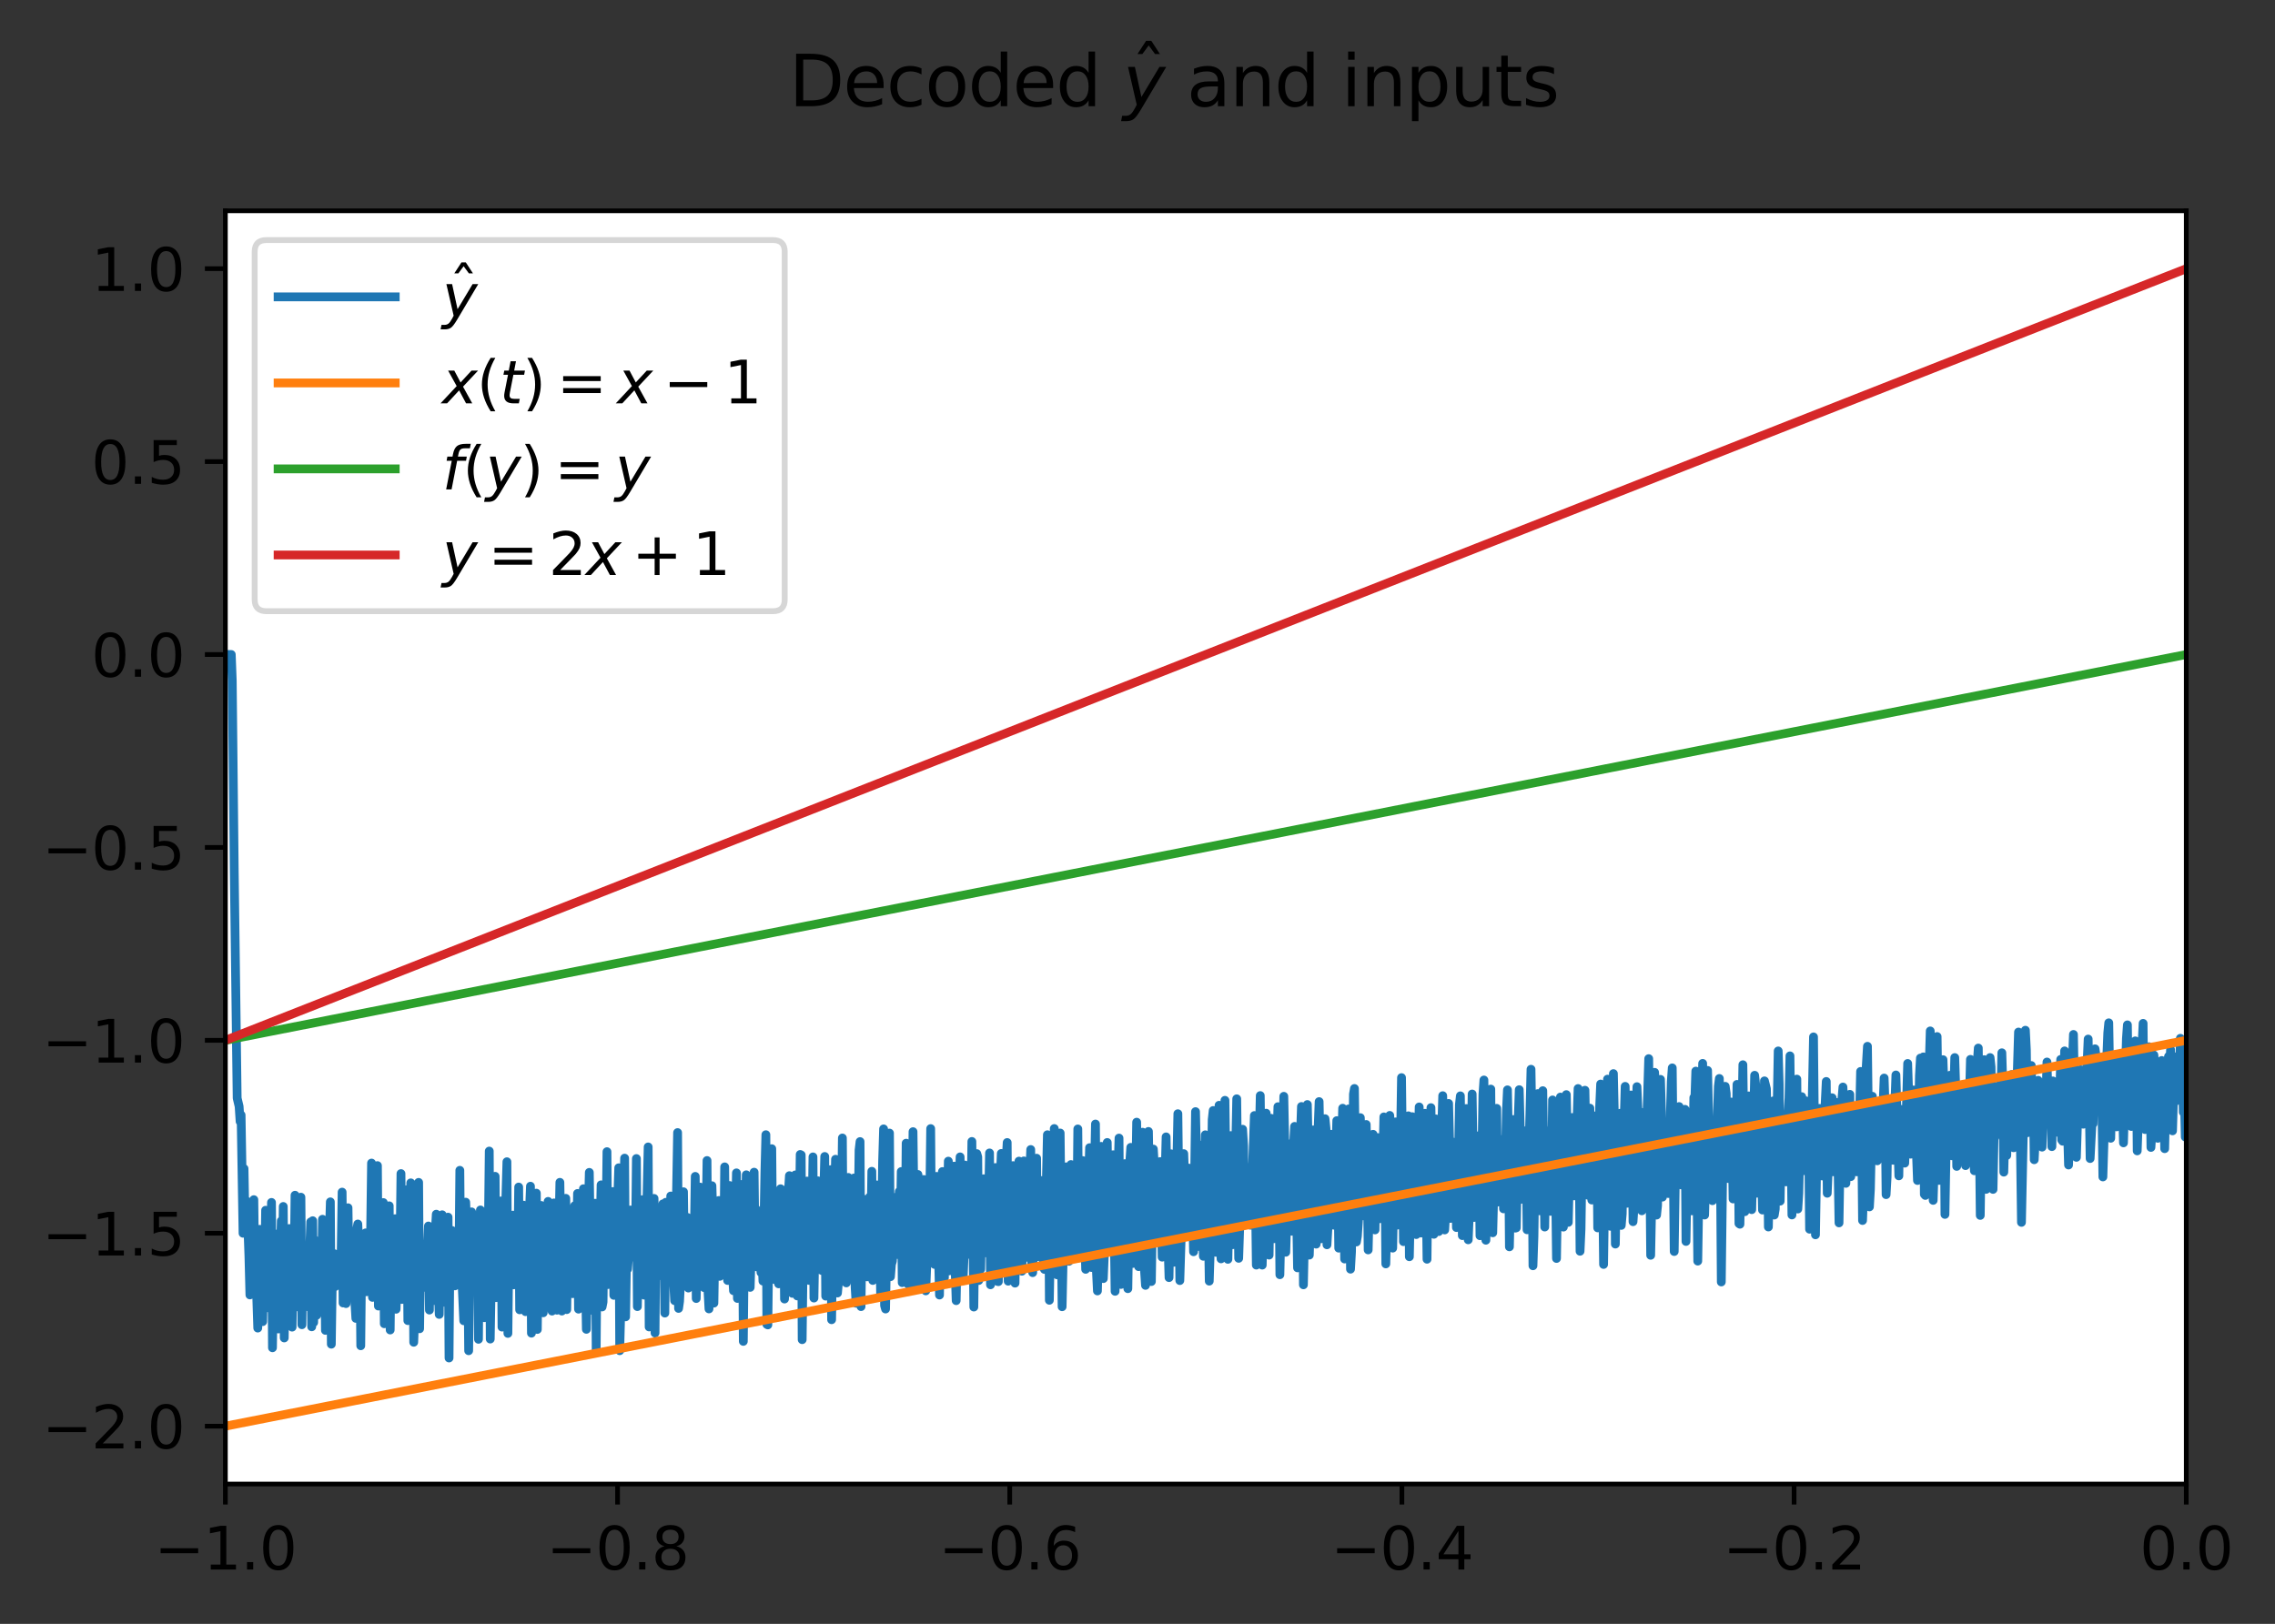 <?xml version="1.0" encoding="utf-8" standalone="no"?>
<!DOCTYPE svg PUBLIC "-//W3C//DTD SVG 1.1//EN"
  "http://www.w3.org/Graphics/SVG/1.1/DTD/svg11.dtd">
<svg xmlns:xlink="http://www.w3.org/1999/xlink" width="388.434pt" height="277.318pt" viewBox="0 0 388.434 277.318" xmlns="http://www.w3.org/2000/svg" version="1.1">
 <rect x="0" y="0" width="388.434" height="277.318" fill="#333333" stroke="none"/>
 <defs>
  <style type="text/css">*{stroke-linejoin: round; stroke-linecap: butt}</style>
 </defs>
 <g id="figure_1">
  <g id="patch_1">
   <path d="M -0 277.318 
L 388.434 277.318 
L 388.434 0 
L -0 0 
L -0 277.318 
z
" style="fill: none"/>
  </g>
  <g id="axes_1">
   <g id="patch_2">
    <path d="M 38.483 253.44 
L 373.283 253.44 
L 373.283 36 
L 38.483 36 
z
" style="fill: #ffffff"/>
   </g>
   <g id="matplotlib.axis_1">
    <g id="xtick_1">
     <g id="line2d_1">
      <defs>
       <path id="m1d5cf675b4" d="M 0 0 
L 0 3.5 
" style="stroke: #000000; stroke-width: 0.8"/>
      </defs>
      <g>
       <use xlink:href="#m1d5cf675b4" x="38.483" y="253.44" style="stroke: #000000; stroke-width: 0.8"/>
      </g>
     </g>
     <g id="text_1">
      <!-- −1.0 -->
      <g transform="translate(26.341 268.038) scale(0.1 -0.1)">
       <defs>
        <path id="DejaVuSans-2212" d="M 678 2272 
L 4684 2272 
L 4684 1741 
L 678 1741 
L 678 2272 
z
" transform="scale(0.016)"/>
        <path id="DejaVuSans-31" d="M 794 531 
L 1825 531 
L 1825 4091 
L 703 3866 
L 703 4441 
L 1819 4666 
L 2450 4666 
L 2450 531 
L 3481 531 
L 3481 0 
L 794 0 
L 794 531 
z
" transform="scale(0.016)"/>
        <path id="DejaVuSans-2e" d="M 684 794 
L 1344 794 
L 1344 0 
L 684 0 
L 684 794 
z
" transform="scale(0.016)"/>
        <path id="DejaVuSans-30" d="M 2034 4250 
Q 1547 4250 1301 3770 
Q 1056 3291 1056 2328 
Q 1056 1369 1301 889 
Q 1547 409 2034 409 
Q 2525 409 2770 889 
Q 3016 1369 3016 2328 
Q 3016 3291 2770 3770 
Q 2525 4250 2034 4250 
z
M 2034 4750 
Q 2819 4750 3233 4129 
Q 3647 3509 3647 2328 
Q 3647 1150 3233 529 
Q 2819 -91 2034 -91 
Q 1250 -91 836 529 
Q 422 1150 422 2328 
Q 422 3509 836 4129 
Q 1250 4750 2034 4750 
z
" transform="scale(0.016)"/>
       </defs>
       <use xlink:href="#DejaVuSans-2212"/>
       <use xlink:href="#DejaVuSans-31" x="83.789"/>
       <use xlink:href="#DejaVuSans-2e" x="147.412"/>
       <use xlink:href="#DejaVuSans-30" x="179.199"/>
      </g>
     </g>
    </g>
    <g id="xtick_2">
     <g id="line2d_2">
      <g>
       <use xlink:href="#m1d5cf675b4" x="105.443" y="253.44" style="stroke: #000000; stroke-width: 0.8"/>
      </g>
     </g>
     <g id="text_2">
      <!-- −0.8 -->
      <g transform="translate(93.301 268.038) scale(0.1 -0.1)">
       <defs>
        <path id="DejaVuSans-38" d="M 2034 2216 
Q 1584 2216 1326 1975 
Q 1069 1734 1069 1313 
Q 1069 891 1326 650 
Q 1584 409 2034 409 
Q 2484 409 2743 651 
Q 3003 894 3003 1313 
Q 3003 1734 2745 1975 
Q 2488 2216 2034 2216 
z
M 1403 2484 
Q 997 2584 770 2862 
Q 544 3141 544 3541 
Q 544 4100 942 4425 
Q 1341 4750 2034 4750 
Q 2731 4750 3128 4425 
Q 3525 4100 3525 3541 
Q 3525 3141 3298 2862 
Q 3072 2584 2669 2484 
Q 3125 2378 3379 2068 
Q 3634 1759 3634 1313 
Q 3634 634 3220 271 
Q 2806 -91 2034 -91 
Q 1263 -91 848 271 
Q 434 634 434 1313 
Q 434 1759 690 2068 
Q 947 2378 1403 2484 
z
M 1172 3481 
Q 1172 3119 1398 2916 
Q 1625 2713 2034 2713 
Q 2441 2713 2670 2916 
Q 2900 3119 2900 3481 
Q 2900 3844 2670 4047 
Q 2441 4250 2034 4250 
Q 1625 4250 1398 4047 
Q 1172 3844 1172 3481 
z
" transform="scale(0.016)"/>
       </defs>
       <use xlink:href="#DejaVuSans-2212"/>
       <use xlink:href="#DejaVuSans-30" x="83.789"/>
       <use xlink:href="#DejaVuSans-2e" x="147.412"/>
       <use xlink:href="#DejaVuSans-38" x="179.199"/>
      </g>
     </g>
    </g>
    <g id="xtick_3">
     <g id="line2d_3">
      <g>
       <use xlink:href="#m1d5cf675b4" x="172.403" y="253.44" style="stroke: #000000; stroke-width: 0.8"/>
      </g>
     </g>
     <g id="text_3">
      <!-- −0.6 -->
      <g transform="translate(160.261 268.038) scale(0.1 -0.1)">
       <defs>
        <path id="DejaVuSans-36" d="M 2113 2584 
Q 1688 2584 1439 2293 
Q 1191 2003 1191 1497 
Q 1191 994 1439 701 
Q 1688 409 2113 409 
Q 2538 409 2786 701 
Q 3034 994 3034 1497 
Q 3034 2003 2786 2293 
Q 2538 2584 2113 2584 
z
M 3366 4563 
L 3366 3988 
Q 3128 4100 2886 4159 
Q 2644 4219 2406 4219 
Q 1781 4219 1451 3797 
Q 1122 3375 1075 2522 
Q 1259 2794 1537 2939 
Q 1816 3084 2150 3084 
Q 2853 3084 3261 2657 
Q 3669 2231 3669 1497 
Q 3669 778 3244 343 
Q 2819 -91 2113 -91 
Q 1303 -91 875 529 
Q 447 1150 447 2328 
Q 447 3434 972 4092 
Q 1497 4750 2381 4750 
Q 2619 4750 2861 4703 
Q 3103 4656 3366 4563 
z
" transform="scale(0.016)"/>
       </defs>
       <use xlink:href="#DejaVuSans-2212"/>
       <use xlink:href="#DejaVuSans-30" x="83.789"/>
       <use xlink:href="#DejaVuSans-2e" x="147.412"/>
       <use xlink:href="#DejaVuSans-36" x="179.199"/>
      </g>
     </g>
    </g>
    <g id="xtick_4">
     <g id="line2d_4">
      <g>
       <use xlink:href="#m1d5cf675b4" x="239.363" y="253.44" style="stroke: #000000; stroke-width: 0.8"/>
      </g>
     </g>
     <g id="text_4">
      <!-- −0.4 -->
      <g transform="translate(227.221 268.038) scale(0.1 -0.1)">
       <defs>
        <path id="DejaVuSans-34" d="M 2419 4116 
L 825 1625 
L 2419 1625 
L 2419 4116 
z
M 2253 4666 
L 3047 4666 
L 3047 1625 
L 3713 1625 
L 3713 1100 
L 3047 1100 
L 3047 0 
L 2419 0 
L 2419 1100 
L 313 1100 
L 313 1709 
L 2253 4666 
z
" transform="scale(0.016)"/>
       </defs>
       <use xlink:href="#DejaVuSans-2212"/>
       <use xlink:href="#DejaVuSans-30" x="83.789"/>
       <use xlink:href="#DejaVuSans-2e" x="147.412"/>
       <use xlink:href="#DejaVuSans-34" x="179.199"/>
      </g>
     </g>
    </g>
    <g id="xtick_5">
     <g id="line2d_5">
      <g>
       <use xlink:href="#m1d5cf675b4" x="306.323" y="253.44" style="stroke: #000000; stroke-width: 0.8"/>
      </g>
     </g>
     <g id="text_5">
      <!-- −0.2 -->
      <g transform="translate(294.181 268.038) scale(0.1 -0.1)">
       <defs>
        <path id="DejaVuSans-32" d="M 1228 531 
L 3431 531 
L 3431 0 
L 469 0 
L 469 531 
Q 828 903 1448 1529 
Q 2069 2156 2228 2338 
Q 2531 2678 2651 2914 
Q 2772 3150 2772 3378 
Q 2772 3750 2511 3984 
Q 2250 4219 1831 4219 
Q 1534 4219 1204 4116 
Q 875 4013 500 3803 
L 500 4441 
Q 881 4594 1212 4672 
Q 1544 4750 1819 4750 
Q 2544 4750 2975 4387 
Q 3406 4025 3406 3419 
Q 3406 3131 3298 2873 
Q 3191 2616 2906 2266 
Q 2828 2175 2409 1742 
Q 1991 1309 1228 531 
z
" transform="scale(0.016)"/>
       </defs>
       <use xlink:href="#DejaVuSans-2212"/>
       <use xlink:href="#DejaVuSans-30" x="83.789"/>
       <use xlink:href="#DejaVuSans-2e" x="147.412"/>
       <use xlink:href="#DejaVuSans-32" x="179.199"/>
      </g>
     </g>
    </g>
    <g id="xtick_6">
     <g id="line2d_6">
      <g>
       <use xlink:href="#m1d5cf675b4" x="373.283" y="253.44" style="stroke: #000000; stroke-width: 0.8"/>
      </g>
     </g>
     <g id="text_6">
      <!-- 0.0 -->
      <g transform="translate(365.331 268.038) scale(0.1 -0.1)">
       <use xlink:href="#DejaVuSans-30"/>
       <use xlink:href="#DejaVuSans-2e" x="63.623"/>
       <use xlink:href="#DejaVuSans-30" x="95.41"/>
      </g>
     </g>
    </g>
   </g>
   <g id="matplotlib.axis_2">
    <g id="ytick_1">
     <g id="line2d_7">
      <defs>
       <path id="m21dca03b42" d="M 0 0 
L -3.5 0 
" style="stroke: #000000; stroke-width: 0.8"/>
      </defs>
      <g>
       <use xlink:href="#m21dca03b42" x="38.483" y="243.556" style="stroke: #000000; stroke-width: 0.8"/>
      </g>
     </g>
     <g id="text_7">
      <!-- −2.0 -->
      <g transform="translate(7.2 247.356) scale(0.1 -0.1)">
       <use xlink:href="#DejaVuSans-2212"/>
       <use xlink:href="#DejaVuSans-32" x="83.789"/>
       <use xlink:href="#DejaVuSans-2e" x="147.412"/>
       <use xlink:href="#DejaVuSans-30" x="179.199"/>
      </g>
     </g>
    </g>
    <g id="ytick_2">
     <g id="line2d_8">
      <g>
       <use xlink:href="#m21dca03b42" x="38.483" y="210.611" style="stroke: #000000; stroke-width: 0.8"/>
      </g>
     </g>
     <g id="text_8">
      <!-- −1.5 -->
      <g transform="translate(7.2 214.41) scale(0.1 -0.1)">
       <defs>
        <path id="DejaVuSans-35" d="M 691 4666 
L 3169 4666 
L 3169 4134 
L 1269 4134 
L 1269 2991 
Q 1406 3038 1543 3061 
Q 1681 3084 1819 3084 
Q 2600 3084 3056 2656 
Q 3513 2228 3513 1497 
Q 3513 744 3044 326 
Q 2575 -91 1722 -91 
Q 1428 -91 1123 -41 
Q 819 9 494 109 
L 494 744 
Q 775 591 1075 516 
Q 1375 441 1709 441 
Q 2250 441 2565 725 
Q 2881 1009 2881 1497 
Q 2881 1984 2565 2268 
Q 2250 2553 1709 2553 
Q 1456 2553 1204 2497 
Q 953 2441 691 2322 
L 691 4666 
z
" transform="scale(0.016)"/>
       </defs>
       <use xlink:href="#DejaVuSans-2212"/>
       <use xlink:href="#DejaVuSans-31" x="83.789"/>
       <use xlink:href="#DejaVuSans-2e" x="147.412"/>
       <use xlink:href="#DejaVuSans-35" x="179.199"/>
      </g>
     </g>
    </g>
    <g id="ytick_3">
     <g id="line2d_9">
      <g>
       <use xlink:href="#m21dca03b42" x="38.483" y="177.665" style="stroke: #000000; stroke-width: 0.8"/>
      </g>
     </g>
     <g id="text_9">
      <!-- −1.0 -->
      <g transform="translate(7.2 181.465) scale(0.1 -0.1)">
       <use xlink:href="#DejaVuSans-2212"/>
       <use xlink:href="#DejaVuSans-31" x="83.789"/>
       <use xlink:href="#DejaVuSans-2e" x="147.412"/>
       <use xlink:href="#DejaVuSans-30" x="179.199"/>
      </g>
     </g>
    </g>
    <g id="ytick_4">
     <g id="line2d_10">
      <g>
       <use xlink:href="#m21dca03b42" x="38.483" y="144.72" style="stroke: #000000; stroke-width: 0.8"/>
      </g>
     </g>
     <g id="text_10">
      <!-- −0.5 -->
      <g transform="translate(7.2 148.519) scale(0.1 -0.1)">
       <use xlink:href="#DejaVuSans-2212"/>
       <use xlink:href="#DejaVuSans-30" x="83.789"/>
       <use xlink:href="#DejaVuSans-2e" x="147.412"/>
       <use xlink:href="#DejaVuSans-35" x="179.199"/>
      </g>
     </g>
    </g>
    <g id="ytick_5">
     <g id="line2d_11">
      <g>
       <use xlink:href="#m21dca03b42" x="38.483" y="111.775" style="stroke: #000000; stroke-width: 0.8"/>
      </g>
     </g>
     <g id="text_11">
      <!-- 0.0 -->
      <g transform="translate(15.58 115.574) scale(0.1 -0.1)">
       <use xlink:href="#DejaVuSans-30"/>
       <use xlink:href="#DejaVuSans-2e" x="63.623"/>
       <use xlink:href="#DejaVuSans-30" x="95.41"/>
      </g>
     </g>
    </g>
    <g id="ytick_6">
     <g id="line2d_12">
      <g>
       <use xlink:href="#m21dca03b42" x="38.483" y="78.829" style="stroke: #000000; stroke-width: 0.8"/>
      </g>
     </g>
     <g id="text_12">
      <!-- 0.5 -->
      <g transform="translate(15.58 82.628) scale(0.1 -0.1)">
       <use xlink:href="#DejaVuSans-30"/>
       <use xlink:href="#DejaVuSans-2e" x="63.623"/>
       <use xlink:href="#DejaVuSans-35" x="95.41"/>
      </g>
     </g>
    </g>
    <g id="ytick_7">
     <g id="line2d_13">
      <g>
       <use xlink:href="#m21dca03b42" x="38.483" y="45.884" style="stroke: #000000; stroke-width: 0.8"/>
      </g>
     </g>
     <g id="text_13">
      <!-- 1.0 -->
      <g transform="translate(15.58 49.683) scale(0.1 -0.1)">
       <use xlink:href="#DejaVuSans-31"/>
       <use xlink:href="#DejaVuSans-2e" x="63.623"/>
       <use xlink:href="#DejaVuSans-30" x="95.41"/>
      </g>
     </g>
    </g>
   </g>
   <g id="line2d_14">
    <path d="M 38.483 111.775 
L 39.488 111.775 
L 39.655 116.234 
L 39.99 148.323 
L 40.493 187.538 
L 40.828 188.958 
L 40.995 191.523 
L 41.163 190.419 
L 41.498 210.61 
L 41.665 199.572 
L 41.832 208.837 
L 42 208.178 
L 42.167 205.15 
L 42.502 214.52 
L 42.67 221.143 
L 43.005 207.819 
L 43.172 220.053 
L 43.34 204.876 
L 43.507 218.815 
L 43.675 216.527 
L 44.01 226.803 
L 44.345 209.943 
L 44.512 217.206 
L 44.68 212.434 
L 44.847 225.705 
L 45.015 216.884 
L 45.182 218.784 
L 45.35 206.685 
L 45.517 220.495 
L 45.685 223.334 
L 46.02 216.142 
L 46.187 215.686 
L 46.355 205.348 
L 46.522 230.168 
L 46.69 218.38 
L 47.024 211.267 
L 47.192 210.752 
L 47.527 226.955 
L 48.029 208.508 
L 48.197 218.527 
L 48.364 206.039 
L 48.532 228.487 
L 48.699 217.743 
L 48.867 215.743 
L 49.034 223.62 
L 49.369 209.807 
L 49.537 216.629 
L 49.704 215.131 
L 49.872 226.642 
L 50.039 216.04 
L 50.207 217.355 
L 50.374 204.119 
L 50.542 221.128 
L 50.709 223.172 
L 50.877 218.267 
L 51.044 218.536 
L 51.212 217.178 
L 51.379 204.452 
L 51.547 226.234 
L 51.714 213.539 
L 51.882 217.247 
L 52.049 218.186 
L 52.216 214.64 
L 52.551 223.15 
L 53.054 208.679 
L 53.221 226.586 
L 53.389 208.472 
L 53.556 225.849 
L 53.724 211.742 
L 54.059 224.624 
L 54.226 213.647 
L 54.394 214.468 
L 54.561 218.423 
L 54.729 218.1 
L 54.896 220.553 
L 55.064 208.224 
L 55.231 215.776 
L 55.399 209.727 
L 55.566 227.196 
L 55.734 225.853 
L 55.901 214.861 
L 56.069 216.385 
L 56.404 205.25 
L 56.571 229.556 
L 56.739 217.794 
L 56.906 214.32 
L 57.074 214.1 
L 57.241 219.706 
L 57.408 216.032 
L 57.576 218.725 
L 57.743 215.905 
L 57.911 218.361 
L 58.078 214.124 
L 58.246 214.556 
L 58.413 203.588 
L 58.581 222.518 
L 58.748 218.164 
L 59.083 222.621 
L 59.251 209.608 
L 59.418 206.257 
L 59.586 217.74 
L 59.753 213.189 
L 59.921 221.268 
L 60.088 212.155 
L 60.256 212.53 
L 60.423 211.964 
L 60.591 222.287 
L 60.758 225.144 
L 60.926 209.899 
L 61.093 209.034 
L 61.261 212.887 
L 61.428 211.587 
L 61.596 229.823 
L 61.763 213.17 
L 61.931 211.521 
L 62.266 217.585 
L 62.433 210.549 
L 62.6 220.602 
L 62.768 214.237 
L 62.935 220.148 
L 63.27 211.339 
L 63.438 198.626 
L 63.605 221.562 
L 63.773 220.663 
L 63.94 221.365 
L 64.108 218.463 
L 64.443 199.06 
L 64.61 223.043 
L 64.778 222.701 
L 64.945 221.471 
L 65.113 206.218 
L 65.28 211.412 
L 65.448 205.371 
L 65.615 226.065 
L 65.95 211.132 
L 66.285 214.862 
L 66.453 205.925 
L 66.62 227.13 
L 66.788 212.956 
L 66.955 210.438 
L 67.123 210.858 
L 67.29 213.932 
L 67.457 208.125 
L 67.625 223.589 
L 67.96 213.477 
L 68.127 208.993 
L 68.295 214.219 
L 68.462 200.42 
L 68.63 221.919 
L 68.797 219.721 
L 68.965 219.045 
L 69.467 203.173 
L 69.635 225.527 
L 69.97 216.437 
L 70.137 202.007 
L 70.305 207.62 
L 70.472 206.526 
L 70.64 229.226 
L 70.807 224.765 
L 70.975 211.086 
L 71.142 210.018 
L 71.31 210.055 
L 71.477 201.927 
L 71.645 226.92 
L 71.812 214.029 
L 71.98 216.931 
L 72.147 212.512 
L 72.315 215.736 
L 72.482 216.691 
L 72.649 219.857 
L 72.817 214.395 
L 72.984 213.257 
L 73.152 209.375 
L 73.319 223.728 
L 73.487 210.823 
L 73.654 218.636 
L 73.822 213.672 
L 74.157 222.103 
L 74.324 210.223 
L 74.492 207.358 
L 74.659 219.385 
L 74.827 219.971 
L 74.994 224.474 
L 75.162 212.225 
L 75.497 207.457 
L 75.832 222.389 
L 75.999 214.444 
L 76.167 214.219 
L 76.334 212.602 
L 76.502 207.86 
L 76.669 231.912 
L 76.837 212.241 
L 77.004 212.989 
L 77.172 210.137 
L 77.507 219.175 
L 77.674 219.594 
L 77.841 217.366 
L 78.009 216.888 
L 78.176 212.922 
L 78.344 217.324 
L 78.511 199.864 
L 78.679 219.334 
L 78.846 218.054 
L 79.181 225.555 
L 79.516 205.305 
L 79.851 213.486 
L 80.019 230.673 
L 80.186 216.202 
L 80.354 213.781 
L 80.521 206.962 
L 80.689 219.591 
L 80.856 219.514 
L 81.024 211.518 
L 81.359 218.664 
L 81.526 209.514 
L 81.694 228.72 
L 81.861 209.89 
L 82.029 206.635 
L 82.196 214.499 
L 82.364 216.764 
L 82.531 212.609 
L 82.699 225.03 
L 83.033 212.348 
L 83.201 208.92 
L 83.368 211.461 
L 83.536 196.577 
L 83.703 228.679 
L 83.871 218.695 
L 84.038 218.618 
L 84.206 218.365 
L 84.373 204.933 
L 84.541 200.889 
L 84.708 221.605 
L 84.876 220.83 
L 85.043 216.504 
L 85.211 205.91 
L 85.378 208.724 
L 85.546 205.098 
L 85.713 226.636 
L 86.048 215.938 
L 86.551 198.4 
L 86.718 227.712 
L 86.886 212.83 
L 87.053 213.988 
L 87.221 216.767 
L 87.388 213.899 
L 87.556 207.518 
L 87.723 219.42 
L 87.891 210.173 
L 88.058 214.314 
L 88.225 209.501 
L 88.393 216.474 
L 88.56 202.72 
L 88.728 223.684 
L 89.063 213.277 
L 89.23 212.696 
L 89.398 205.817 
L 89.565 206.456 
L 89.733 224.002 
L 89.9 216.879 
L 90.068 221.308 
L 90.235 207.148 
L 90.403 206.853 
L 90.57 202.577 
L 90.738 227.67 
L 91.073 209.445 
L 91.24 213.26 
L 91.408 210.773 
L 91.575 203.763 
L 91.743 227.041 
L 91.91 213.052 
L 92.078 214.031 
L 92.245 207.841 
L 92.413 205.866 
L 92.748 224.195 
L 92.915 216.784 
L 93.083 214.763 
L 93.25 210.009 
L 93.417 220.23 
L 93.585 205.172 
L 93.752 216.721 
L 93.92 215.301 
L 94.087 215.309 
L 94.255 223.901 
L 94.422 209.068 
L 94.59 205.433 
L 94.757 220.144 
L 94.925 213.69 
L 95.092 223.751 
L 95.26 209.884 
L 95.427 210.655 
L 95.595 201.918 
L 95.93 223.896 
L 96.097 213.407 
L 96.265 215.546 
L 96.6 204.648 
L 96.767 223.65 
L 96.935 212.369 
L 97.102 214.274 
L 97.27 207.435 
L 97.772 220.931 
L 97.94 218.24 
L 98.107 205.917 
L 98.442 214.543 
L 98.609 203.817 
L 98.777 223.572 
L 98.944 216.627 
L 99.112 215.414 
L 99.279 217.571 
L 99.614 203.009 
L 99.949 217.433 
L 100.117 227.015 
L 100.452 207.175 
L 100.619 200.218 
L 100.954 223.759 
L 101.122 210.278 
L 101.289 212.743 
L 101.457 212.091 
L 101.624 205.486 
L 101.792 230.626 
L 101.959 210.068 
L 102.127 211.703 
L 102.294 205.617 
L 102.462 210.98 
L 102.629 202.345 
L 102.797 223.2 
L 102.964 222.35 
L 103.132 208.968 
L 103.299 212.152 
L 103.467 210.21 
L 103.634 196.68 
L 103.801 219.374 
L 103.969 212.853 
L 104.136 217.242 
L 104.639 203.491 
L 104.806 221.215 
L 104.974 219.745 
L 105.141 214.378 
L 105.309 203.365 
L 105.476 204.742 
L 105.644 199.431 
L 105.811 230.666 
L 106.649 197.785 
L 106.816 224.885 
L 106.984 213.654 
L 107.151 216.732 
L 107.486 212.314 
L 107.654 206.642 
L 107.821 214.686 
L 107.989 212.706 
L 108.324 213.877 
L 108.491 213.391 
L 108.659 197.854 
L 108.826 223.137 
L 108.993 214.209 
L 109.161 215.375 
L 109.328 213.63 
L 109.663 204.887 
L 109.998 221.18 
L 110.166 218.443 
L 110.668 195.872 
L 110.836 226.612 
L 111.506 205.118 
L 111.673 204.664 
L 111.841 227.648 
L 112.008 208.364 
L 112.176 212.996 
L 112.343 209.648 
L 112.511 210.69 
L 112.678 212.598 
L 112.846 217.862 
L 113.013 216.593 
L 113.181 205.593 
L 113.348 209.821 
L 113.516 224.242 
L 113.683 205.327 
L 113.85 218.42 
L 114.018 206.513 
L 114.185 215.918 
L 114.353 214.757 
L 114.52 204.252 
L 114.855 217.913 
L 115.023 218.947 
L 115.19 222.126 
L 115.693 193.418 
L 115.86 223.445 
L 116.028 222.238 
L 116.195 218.874 
L 116.363 218.461 
L 116.53 205.821 
L 116.698 203.525 
L 116.865 216.033 
L 117.033 211.261 
L 117.2 210.922 
L 117.368 207.906 
L 117.535 219.967 
L 117.703 215.509 
L 117.87 215.668 
L 118.038 210.615 
L 118.205 209.118 
L 118.373 211.183 
L 118.54 211.406 
L 118.708 200.902 
L 118.875 221.756 
L 119.042 213.26 
L 119.21 217.798 
L 119.377 218.462 
L 119.545 202.729 
L 119.712 205.705 
L 120.215 219.888 
L 120.382 209.568 
L 120.55 210.089 
L 120.717 198.193 
L 120.885 220.468 
L 121.052 223.53 
L 121.22 212.397 
L 121.387 209.663 
L 121.555 202.493 
L 121.722 208.336 
L 121.89 222.545 
L 122.057 212.551 
L 122.225 215.731 
L 122.392 210.185 
L 122.56 209.234 
L 122.727 205.019 
L 122.895 217.97 
L 123.23 209.126 
L 123.397 215.511 
L 123.565 215.384 
L 123.732 199.276 
L 123.9 217.436 
L 124.067 211.148 
L 124.234 218.674 
L 124.402 213.085 
L 124.569 202.456 
L 124.737 206.401 
L 125.072 217.763 
L 125.239 220.426 
L 125.407 206.411 
L 125.574 209.091 
L 125.742 200.302 
L 125.909 221.743 
L 126.077 213.768 
L 126.244 211.483 
L 126.412 213.421 
L 126.579 202.284 
L 126.747 205.811 
L 126.914 229.076 
L 127.082 213.163 
L 127.249 209.494 
L 127.417 200.629 
L 127.584 206.821 
L 127.752 206.537 
L 127.919 217.171 
L 128.087 219.853 
L 128.254 213.86 
L 128.422 213.379 
L 128.589 210.906 
L 128.757 200.183 
L 128.924 214.161 
L 129.092 206.5 
L 129.259 216.365 
L 129.426 215.559 
L 129.594 207.783 
L 129.761 207.088 
L 129.929 217.315 
L 130.096 214.305 
L 130.264 218.78 
L 130.599 200.259 
L 130.766 193.782 
L 130.934 226.178 
L 131.101 226.265 
L 131.269 212.747 
L 131.436 213.859 
L 131.771 196.172 
L 131.939 215.089 
L 132.106 206.39 
L 132.274 218.526 
L 132.609 206.246 
L 132.944 219.251 
L 133.111 214.846 
L 133.279 203.014 
L 133.446 203.147 
L 133.614 210.994 
L 133.781 204.351 
L 133.949 221.843 
L 134.284 211.923 
L 134.451 215.253 
L 134.618 203.515 
L 134.786 200.779 
L 134.953 213.88 
L 135.121 212.829 
L 135.288 220.873 
L 135.456 207.335 
L 135.623 206.994 
L 135.791 200.649 
L 136.126 221.315 
L 136.461 209.461 
L 136.628 197.156 
L 136.796 197.237 
L 136.963 228.783 
L 137.131 214.564 
L 137.298 213.79 
L 137.633 206.176 
L 137.801 201.699 
L 138.136 218.666 
L 138.303 210.081 
L 138.471 208.343 
L 138.638 209.214 
L 138.806 197.573 
L 138.973 221.677 
L 139.141 211.934 
L 139.308 212.564 
L 139.476 210.467 
L 139.643 201.655 
L 139.81 203.931 
L 139.978 216.753 
L 140.145 209.618 
L 140.313 216.973 
L 140.815 197.499 
L 140.983 221.347 
L 141.15 219.151 
L 141.318 207.425 
L 141.485 206.185 
L 141.653 206.471 
L 141.82 199.75 
L 141.988 225.377 
L 142.155 213.944 
L 142.323 213.193 
L 142.658 197.976 
L 142.993 220.815 
L 143.16 218.924 
L 143.328 211.954 
L 143.495 210.544 
L 143.663 207.116 
L 143.83 194.343 
L 143.998 218.628 
L 144.165 207.135 
L 144.5 219.089 
L 144.668 205.365 
L 144.835 201.08 
L 145.002 214.978 
L 145.17 215.896 
L 145.337 211.818 
L 145.505 202.929 
L 145.672 204.881 
L 145.84 201.171 
L 146.007 219.848 
L 146.175 222.56 
L 146.51 209.274 
L 146.677 196.415 
L 146.845 194.957 
L 147.012 223.138 
L 147.18 209.357 
L 147.347 213.241 
L 147.515 212.513 
L 147.682 204.837 
L 147.85 207.532 
L 148.017 218.054 
L 148.52 204.374 
L 148.687 211.367 
L 148.855 200.033 
L 149.022 218.672 
L 149.19 216.546 
L 149.357 209.65 
L 149.525 211.076 
L 149.692 202.361 
L 150.027 212.562 
L 150.194 210.876 
L 150.362 221.32 
L 150.697 198.326 
L 150.864 192.791 
L 151.032 222.957 
L 151.199 223.547 
L 151.367 214.222 
L 151.534 212.055 
L 151.702 197.947 
L 151.869 193.501 
L 152.037 218.032 
L 152.204 215.91 
L 152.372 215.349 
L 152.707 206.323 
L 152.874 204.485 
L 153.042 212.279 
L 153.209 214.243 
L 153.544 203.478 
L 153.712 209.906 
L 153.879 200.073 
L 154.047 219.044 
L 154.214 213.378 
L 154.549 213.708 
L 154.717 195.231 
L 154.884 198.217 
L 155.051 219.311 
L 155.386 215.408 
L 155.554 206.787 
L 155.721 206.683 
L 155.889 193.264 
L 156.224 220.26 
L 156.559 208.425 
L 156.726 200.572 
L 156.894 201.895 
L 157.061 220.191 
L 157.229 212.962 
L 157.396 211.866 
L 157.564 202.608 
L 157.731 201.433 
L 157.899 204.409 
L 158.066 220.446 
L 158.401 211.678 
L 158.569 211.34 
L 158.736 205.978 
L 158.904 192.739 
L 159.071 214.255 
L 159.239 211.558 
L 159.406 215.721 
L 159.574 215.937 
L 159.909 200.902 
L 160.411 221.163 
L 160.578 205.636 
L 160.746 201.353 
L 160.913 200.073 
L 161.081 215.198 
L 161.248 218.209 
L 161.416 209.58 
L 161.583 214.075 
L 161.918 198.298 
L 162.086 217.033 
L 162.253 211.427 
L 162.421 210.988 
L 162.756 202.83 
L 162.923 199.147 
L 163.091 217.074 
L 163.258 222.12 
L 163.593 205.114 
L 163.761 202.526 
L 163.928 197.571 
L 164.096 209.854 
L 164.431 218.705 
L 164.598 214.669 
L 164.766 198.966 
L 164.933 199.448 
L 165.101 212.014 
L 165.268 212.243 
L 165.435 214.208 
L 165.603 206.457 
L 165.77 207.26 
L 165.938 194.938 
L 166.273 223.211 
L 166.44 210.296 
L 166.608 206.212 
L 166.775 197.01 
L 166.943 197.574 
L 167.11 218.682 
L 167.278 215.414 
L 167.445 216.75 
L 167.613 207.567 
L 167.948 201.304 
L 168.115 209.391 
L 168.283 209.57 
L 168.45 213.974 
L 168.618 211.15 
L 168.785 205.804 
L 168.953 196.898 
L 169.12 219.411 
L 169.288 215.549 
L 169.455 207.366 
L 169.623 206.868 
L 169.958 199.391 
L 170.293 218.832 
L 170.46 218.875 
L 170.627 205.005 
L 170.962 196.983 
L 171.13 215.208 
L 171.297 216.595 
L 171.632 208.793 
L 171.8 198.049 
L 171.967 195.116 
L 172.135 218.795 
L 172.302 213.594 
L 172.47 215.665 
L 172.805 201.263 
L 172.972 199.06 
L 173.307 219.129 
L 173.475 206.149 
L 173.642 208.502 
L 173.81 208.344 
L 173.977 198.295 
L 174.145 210.853 
L 174.312 210.145 
L 174.48 217.091 
L 174.815 198.261 
L 174.982 200.629 
L 175.15 214.741 
L 175.485 213.058 
L 175.819 200.562 
L 175.987 196.313 
L 176.154 215.902 
L 176.322 217.336 
L 176.992 197.797 
L 177.159 214.612 
L 177.327 208.843 
L 177.494 207.611 
L 177.662 201.589 
L 177.829 210.55 
L 177.997 208.523 
L 178.164 216.468 
L 178.332 216.786 
L 178.834 193.788 
L 179.002 195.527 
L 179.169 222.057 
L 179.337 212.941 
L 179.504 217.262 
L 179.672 215.989 
L 180.007 192.728 
L 180.342 214.611 
L 180.509 217.718 
L 180.677 207.072 
L 180.844 203.893 
L 181.011 193.491 
L 181.346 223.159 
L 181.849 199.363 
L 182.016 199.272 
L 182.184 214.447 
L 182.351 210.128 
L 182.519 215.4 
L 182.854 198.876 
L 183.021 199.456 
L 183.189 214.687 
L 183.356 213.296 
L 183.524 208.663 
L 183.691 210.779 
L 183.859 208.94 
L 184.026 192.798 
L 184.194 212.265 
L 184.361 213.971 
L 184.529 213.398 
L 184.864 198.201 
L 185.199 210.41 
L 185.366 216.769 
L 185.534 213.573 
L 185.869 201.717 
L 186.036 195.998 
L 186.203 213.1 
L 186.371 216.463 
L 186.538 213.992 
L 186.706 207.974 
L 187.041 191.957 
L 187.208 217.051 
L 187.376 220.461 
L 187.878 199.8 
L 188.046 195.774 
L 188.213 203.647 
L 188.381 218.353 
L 188.716 210.132 
L 189.051 195.111 
L 189.218 207.417 
L 189.553 212.726 
L 189.721 208.732 
L 189.888 198.417 
L 190.056 197.205 
L 190.391 220.524 
L 190.726 202.411 
L 190.893 200.19 
L 191.061 194.359 
L 191.228 213.78 
L 191.395 219.358 
L 191.73 204.171 
L 192.065 198.726 
L 192.233 200.113 
L 192.568 220.074 
L 192.903 198.446 
L 193.07 195.943 
L 193.405 215.771 
L 193.74 207.623 
L 193.908 202.744 
L 194.075 191.641 
L 194.41 216.312 
L 194.578 215.498 
L 194.745 210.014 
L 195.08 193.357 
L 195.248 197.612 
L 195.415 216.998 
L 195.583 219.51 
L 195.918 199.78 
L 196.085 193.227 
L 196.42 213.238 
L 196.587 218.856 
L 196.922 196.236 
L 197.09 198.994 
L 197.257 212.144 
L 197.425 210.526 
L 197.592 205.727 
L 197.76 204.425 
L 197.927 212.025 
L 198.095 198.37 
L 198.43 214.692 
L 198.765 206.973 
L 199.1 194.155 
L 199.435 212.802 
L 199.602 218.184 
L 199.937 197.043 
L 200.105 197.66 
L 200.44 215.56 
L 200.607 215.542 
L 200.942 198.35 
L 201.11 190.198 
L 201.444 218.692 
L 202.114 197.016 
L 202.617 210.649 
L 202.952 199.485 
L 203.119 199.74 
L 203.287 210.966 
L 203.454 210.39 
L 203.622 206.862 
L 203.789 213.768 
L 204.124 189.842 
L 204.627 212.866 
L 204.962 206.86 
L 205.129 195.561 
L 205.464 214.543 
L 205.632 207.942 
L 205.799 193.798 
L 205.967 198.644 
L 206.134 198.233 
L 206.469 218.789 
L 206.636 213.446 
L 206.971 191.188 
L 207.139 189.65 
L 207.306 204.795 
L 207.641 213.873 
L 207.976 199.256 
L 208.144 188.759 
L 208.311 198.363 
L 208.479 214.981 
L 208.646 214.524 
L 209.149 187.912 
L 209.484 212.572 
L 209.651 215.061 
L 209.986 196.348 
L 210.154 193.932 
L 210.321 198.955 
L 210.489 212.567 
L 210.656 211.704 
L 211.159 187.65 
L 211.494 214.891 
L 211.828 204.61 
L 211.996 201.653 
L 212.163 192.85 
L 212.331 195.644 
L 212.498 209.1 
L 212.666 209.1 
L 212.833 201.05 
L 213.001 202.135 
L 213.168 199.389 
L 213.503 209.237 
L 214.173 190.51 
L 214.508 216.048 
L 215.178 187.1 
L 215.513 216.049 
L 215.848 202.035 
L 216.016 200.96 
L 216.183 190.108 
L 216.351 196.455 
L 216.518 211.317 
L 216.686 214.342 
L 217.02 190.98 
L 217.355 200.457 
L 217.523 211.546 
L 218.193 188.999 
L 218.36 199.765 
L 218.528 217.692 
L 219.03 195.142 
L 219.198 187.226 
L 219.365 195.39 
L 219.533 213.855 
L 219.868 201.963 
L 220.035 202.474 
L 220.203 195.397 
L 220.37 195.313 
L 220.538 210.266 
L 220.705 206.546 
L 220.873 195.44 
L 221.04 192.364 
L 221.208 196.498 
L 221.543 216.518 
L 221.71 203.28 
L 222.045 193.938 
L 222.212 188.964 
L 222.38 196.284 
L 222.547 219.416 
L 222.715 211.506 
L 222.882 198.007 
L 223.05 197.892 
L 223.217 188.629 
L 223.385 197.05 
L 223.552 214.344 
L 224.222 192.964 
L 224.39 195.096 
L 224.557 211.135 
L 224.725 212.47 
L 224.892 207.97 
L 225.06 192.727 
L 225.227 188.129 
L 225.395 196.314 
L 225.562 211.553 
L 225.73 203.574 
L 225.897 202.445 
L 226.065 206.556 
L 226.232 191.048 
L 226.4 192.727 
L 226.567 212.581 
L 226.735 209.589 
L 227.07 194.703 
L 227.237 193.703 
L 227.404 196.974 
L 227.739 209.235 
L 228.242 191.382 
L 228.409 199.348 
L 228.577 213.152 
L 229.247 189.263 
L 229.582 215.008 
L 229.917 196.783 
L 230.084 199.761 
L 230.252 189.386 
L 230.419 197.041 
L 230.587 216.743 
L 230.754 213.776 
L 231.089 186.849 
L 231.257 185.889 
L 231.592 212.101 
L 231.759 211.117 
L 231.927 208.639 
L 232.262 190.871 
L 232.429 195.15 
L 232.764 207.639 
L 232.931 200.759 
L 233.099 198.478 
L 233.266 192.035 
L 233.434 199.717 
L 233.601 213.455 
L 233.936 199.866 
L 234.104 200.442 
L 234.271 194.951 
L 234.439 193.712 
L 234.606 208.195 
L 234.774 210.039 
L 234.941 198.216 
L 235.109 194.733 
L 235.276 194.278 
L 235.444 205.009 
L 235.611 208.129 
L 235.779 198.279 
L 235.946 202.964 
L 236.114 198.521 
L 236.281 190.744 
L 236.449 197.867 
L 236.616 215.845 
L 237.119 193.775 
L 237.286 190.488 
L 237.453 194.073 
L 237.621 213.051 
L 237.788 213.15 
L 238.123 195.648 
L 238.291 191.595 
L 238.458 194.071 
L 238.626 209.21 
L 238.793 208.799 
L 238.961 204.995 
L 239.296 184.033 
L 239.631 212.044 
L 239.798 203.426 
L 239.966 200.786 
L 240.133 201.354 
L 240.301 191.962 
L 240.468 190.556 
L 240.636 214.622 
L 241.138 190.705 
L 241.306 192.462 
L 241.808 210.835 
L 241.976 198.798 
L 242.143 196.124 
L 242.311 189.041 
L 242.478 194.711 
L 242.645 210.577 
L 242.98 202.665 
L 243.148 193.267 
L 243.315 190.129 
L 243.65 215.045 
L 243.818 200.165 
L 243.985 197.419 
L 244.153 198.21 
L 244.32 189.163 
L 244.655 210.554 
L 244.823 210.787 
L 244.99 195.353 
L 245.158 191.086 
L 245.325 192.397 
L 245.66 210.32 
L 246.33 187.12 
L 246.498 195.586 
L 246.665 210.045 
L 247 204.529 
L 247.168 199.819 
L 247.335 188.442 
L 247.503 195.112 
L 247.67 208.077 
L 248.005 195.01 
L 248.172 198.85 
L 248.34 195.756 
L 248.507 198.393 
L 248.675 209.636 
L 248.842 209.537 
L 249.177 188.637 
L 249.345 187.147 
L 249.68 211.013 
L 249.847 202.74 
L 250.015 200.907 
L 250.182 197.764 
L 250.35 189.312 
L 250.517 192.944 
L 250.685 211.728 
L 250.852 207.639 
L 251.02 197.2 
L 251.187 196.37 
L 251.355 186.831 
L 251.69 207.915 
L 251.857 204.295 
L 252.025 195.723 
L 252.36 193.981 
L 252.527 198.666 
L 252.695 211.033 
L 252.862 207.898 
L 253.197 186.934 
L 253.364 184.442 
L 253.699 211.799 
L 254.034 196.797 
L 254.202 195.991 
L 254.369 187.685 
L 254.537 185.992 
L 254.704 209.823 
L 254.872 210.532 
L 255.374 190.217 
L 255.542 189.279 
L 255.709 205.282 
L 256.044 194.541 
L 256.212 200.771 
L 256.379 196.306 
L 256.547 198.428 
L 256.714 206.442 
L 256.882 204.955 
L 257.217 189.629 
L 257.384 186.125 
L 257.552 194.605 
L 257.719 212.928 
L 258.054 196.366 
L 258.221 197.777 
L 258.389 191.191 
L 258.556 191.39 
L 258.724 209.735 
L 258.891 209.686 
L 259.226 191.191 
L 259.394 186.095 
L 259.561 192.537 
L 259.729 204.815 
L 259.896 202.729 
L 260.064 197.415 
L 260.231 202.503 
L 260.399 193.124 
L 260.566 194.546 
L 260.734 210.016 
L 261.404 182.605 
L 261.571 193.23 
L 261.739 216.163 
L 261.906 211.139 
L 262.074 199.138 
L 262.241 198.418 
L 262.409 189.215 
L 262.576 186.759 
L 262.911 206.783 
L 263.246 193.516 
L 263.413 186.266 
L 263.748 209.548 
L 263.916 197.64 
L 264.251 199.305 
L 264.418 193.139 
L 264.586 193.989 
L 264.753 206.87 
L 264.921 200.077 
L 265.088 187.847 
L 265.256 190.7 
L 265.423 188.414 
L 265.758 214.915 
L 266.093 193.426 
L 266.261 193.526 
L 266.428 187.355 
L 266.596 187.608 
L 266.931 209.56 
L 267.433 186.937 
L 267.601 194.429 
L 267.768 208.754 
L 268.103 194.331 
L 268.271 202.741 
L 268.438 190.844 
L 268.605 193.332 
L 268.773 204.226 
L 269.108 196.475 
L 269.443 185.897 
L 269.61 194.841 
L 269.778 213.685 
L 269.945 209.889 
L 270.113 198.168 
L 270.28 194.884 
L 270.448 186.725 
L 270.615 186.189 
L 270.95 203.676 
L 271.118 204.116 
L 271.285 199.546 
L 271.453 189.248 
L 271.788 204.936 
L 272.123 190.556 
L 272.29 201.93 
L 272.625 190.604 
L 272.793 209.692 
L 272.96 203.926 
L 273.128 188.974 
L 273.295 185.128 
L 273.463 188.93 
L 273.797 215.938 
L 274.132 192.737 
L 274.3 189.687 
L 274.467 184.296 
L 274.97 209.422 
L 275.472 183.347 
L 275.64 190.827 
L 275.807 212.457 
L 276.142 191.621 
L 276.31 195.454 
L 276.645 190.118 
L 276.812 209.271 
L 276.98 207.272 
L 277.147 193.623 
L 277.315 191.228 
L 277.482 185.529 
L 277.817 205.494 
L 277.985 202.097 
L 278.152 194.7 
L 278.32 195.984 
L 278.487 186.998 
L 278.654 191.407 
L 278.822 208.635 
L 278.989 206.14 
L 279.492 185.58 
L 279.659 189.596 
L 279.827 202.282 
L 279.994 192.192 
L 280.162 189.939 
L 280.329 206.776 
L 280.664 197.987 
L 280.832 202.733 
L 281.502 180.794 
L 281.837 214.375 
L 282.172 197.28 
L 282.339 195.804 
L 282.507 183.131 
L 282.674 186.416 
L 282.842 207.506 
L 283.009 205.887 
L 283.177 196.187 
L 283.344 193.307 
L 283.512 184.336 
L 283.679 189.919 
L 283.846 204.438 
L 284.181 195.573 
L 284.349 198.037 
L 284.684 194.961 
L 284.851 203.831 
L 285.354 184.706 
L 285.521 182.372 
L 285.856 213.73 
L 286.191 191.607 
L 286.359 201.269 
L 286.526 190.254 
L 286.694 188.975 
L 286.861 199.722 
L 287.029 202.347 
L 287.364 190.728 
L 287.531 189.662 
L 287.699 189.45 
L 287.866 212.009 
L 288.201 192.631 
L 288.369 194.54 
L 288.536 190.168 
L 288.871 206.786 
L 289.206 187.448 
L 289.373 188.082 
L 289.541 182.921 
L 289.876 215.366 
L 290.211 194.295 
L 290.378 194.083 
L 290.713 181.602 
L 290.881 204.829 
L 291.048 207.499 
L 291.216 201.077 
L 291.551 182.807 
L 291.718 189.941 
L 291.886 202.019 
L 292.221 194.881 
L 292.388 205.048 
L 292.556 194.815 
L 292.723 191.851 
L 292.891 201.121 
L 293.393 185.536 
L 293.561 184.182 
L 293.728 197.18 
L 293.896 218.928 
L 294.23 191.297 
L 294.565 185.521 
L 294.733 186.752 
L 294.9 200.481 
L 295.068 201.264 
L 295.235 196.856 
L 295.403 198.412 
L 295.57 188.203 
L 295.738 193.468 
L 295.905 204.754 
L 296.24 188.328 
L 296.408 196.621 
L 296.575 185.19 
L 296.743 189.513 
L 296.91 208.949 
L 297.078 209.069 
L 297.58 181.833 
L 297.915 206.928 
L 298.083 202.737 
L 298.25 192.007 
L 298.418 192.452 
L 298.585 187.158 
L 298.753 189.827 
L 299.088 206.578 
L 299.59 183.634 
L 299.757 185.23 
L 299.925 203.78 
L 300.092 189.678 
L 300.26 188.543 
L 300.427 196.866 
L 300.595 198.768 
L 300.762 198.831 
L 300.93 206.645 
L 301.265 184.59 
L 301.6 185.948 
L 301.767 193.582 
L 301.935 209.539 
L 302.27 193.732 
L 302.605 188.137 
L 302.772 188.008 
L 302.94 207.503 
L 303.107 206.477 
L 303.61 179.478 
L 303.777 185.082 
L 303.945 205.126 
L 304.112 194.281 
L 304.28 192.579 
L 304.447 197.769 
L 304.782 194.796 
L 304.949 201.836 
L 305.284 190.204 
L 305.452 187.541 
L 305.619 180.321 
L 305.954 207.484 
L 306.792 184.29 
L 306.959 206.472 
L 307.127 203.78 
L 307.462 189.534 
L 307.629 187.283 
L 307.797 191.813 
L 307.964 199.929 
L 308.299 187.987 
L 308.467 195.697 
L 308.634 192.527 
L 308.802 194.453 
L 308.969 209.919 
L 309.639 177.081 
L 309.974 210.877 
L 310.309 190.955 
L 310.476 191.253 
L 310.644 189.291 
L 310.811 189.947 
L 310.979 198.573 
L 311.146 200.829 
L 311.314 191.693 
L 311.481 191.497 
L 311.816 184.69 
L 311.984 203.78 
L 312.319 195.554 
L 312.486 196.747 
L 312.654 187.462 
L 312.821 187.476 
L 312.989 200.114 
L 313.324 188.477 
L 313.491 188.263 
L 313.659 188.962 
L 313.994 208.841 
L 314.329 188.395 
L 314.496 187.659 
L 314.664 185.641 
L 314.831 189.433 
L 314.998 199.697 
L 315.166 202.086 
L 315.668 187.125 
L 315.836 186.886 
L 316.003 200.942 
L 316.171 191.776 
L 316.338 191.873 
L 316.506 194.133 
L 316.673 192.975 
L 316.841 193.022 
L 317.008 200.123 
L 317.176 191.578 
L 317.343 189.249 
L 317.511 190.532 
L 317.678 182.977 
L 317.846 192.167 
L 318.013 208.432 
L 318.181 203.672 
L 318.516 184.316 
L 318.851 178.684 
L 319.186 206.104 
L 319.353 203.097 
L 319.688 187.217 
L 320.19 193.177 
L 320.358 188.865 
L 320.525 198.24 
L 320.86 189.8 
L 321.028 197.61 
L 321.195 197.442 
L 321.363 190.617 
L 321.53 188.39 
L 321.698 184.108 
L 321.865 189.099 
L 322.033 204.015 
L 322.2 201.053 
L 322.368 190.284 
L 322.535 190.863 
L 322.703 190.462 
L 322.87 188.822 
L 323.205 198.147 
L 323.708 183.581 
L 324.21 200.807 
L 324.378 189.408 
L 324.713 190.781 
L 324.88 189.626 
L 325.047 197.361 
L 325.215 198.637 
L 325.55 187.582 
L 325.717 181.615 
L 326.22 197.107 
L 326.387 193.548 
L 326.555 195.867 
L 326.722 186.144 
L 326.89 188.194 
L 327.392 201.599 
L 327.727 183.673 
L 327.895 180.694 
L 328.062 189.589 
L 328.397 180.496 
L 328.565 203.968 
L 328.732 204.153 
L 329.57 176.061 
L 330.072 204.994 
L 330.407 193.61 
L 330.742 177.018 
L 331.077 201.588 
L 331.244 191.555 
L 331.412 190.358 
L 331.747 180.968 
L 331.914 185.878 
L 332.082 207.393 
L 332.417 188.061 
L 332.584 191.196 
L 332.752 188.974 
L 332.919 183.635 
L 333.254 197.378 
L 333.589 186.641 
L 333.757 180.608 
L 333.924 185.885 
L 334.092 199.191 
L 334.259 192.33 
L 334.427 195.604 
L 334.594 194.981 
L 334.762 186.473 
L 334.929 186.477 
L 335.097 190.043 
L 335.264 186.03 
L 335.431 186.977 
L 335.599 199.06 
L 335.766 191.633 
L 335.934 189.151 
L 336.101 193.895 
L 336.436 180.918 
L 337.106 199.94 
L 337.609 181.349 
L 337.776 178.985 
L 338.111 207.565 
L 338.446 184.562 
L 338.614 187.556 
L 338.781 180.968 
L 338.949 181.18 
L 339.116 203.112 
L 339.786 180.607 
L 339.954 182.197 
L 340.289 203.117 
L 340.456 194.515 
L 340.623 194.096 
L 340.791 188.673 
L 340.958 188.572 
L 341.126 188.288 
L 341.293 185.369 
L 341.461 193.213 
L 341.628 188.294 
L 341.796 179.793 
L 341.963 185.517 
L 342.131 200.17 
L 342.466 187.296 
L 342.633 197.331 
L 342.968 185.525 
L 343.136 193.509 
L 343.471 183.505 
L 343.806 196.01 
L 343.973 195.912 
L 344.141 192.686 
L 344.643 176.25 
L 344.978 196.316 
L 345.146 208.751 
L 345.815 175.942 
L 345.983 179.351 
L 346.15 193.444 
L 346.318 193.086 
L 346.485 189.343 
L 346.653 188.973 
L 346.82 181.965 
L 346.988 189.002 
L 347.155 186.755 
L 347.323 198.054 
L 347.49 194.757 
L 347.658 186.957 
L 347.825 184.921 
L 347.993 184.492 
L 348.16 185.322 
L 348.663 195.901 
L 348.83 189.649 
L 348.998 189.939 
L 349.165 189.89 
L 349.333 187.737 
L 349.5 181.367 
L 349.668 186.755 
L 349.835 186.76 
L 350.003 191.18 
L 350.17 189.853 
L 350.338 195.815 
L 350.505 184.598 
L 350.84 191.269 
L 351.342 185.277 
L 351.51 193.43 
L 351.845 180.923 
L 352.012 194.666 
L 352.18 194.892 
L 352.515 179.473 
L 352.682 181.783 
L 353.185 198.956 
L 354.022 176.662 
L 354.357 195.642 
L 354.525 197.644 
L 354.86 186.838 
L 355.027 186.015 
L 355.195 182.677 
L 355.362 185.879 
L 355.53 191.488 
L 355.697 191.988 
L 355.865 187.81 
L 356.032 188.901 
L 356.534 177.449 
L 356.869 197.85 
L 357.204 191.37 
L 357.372 191.904 
L 357.707 179.114 
L 358.042 181.512 
L 358.209 180.567 
L 358.377 186.084 
L 358.544 184.915 
L 358.712 189.44 
L 358.879 188.076 
L 359.047 200.989 
L 359.549 184.712 
L 359.884 176.393 
L 360.052 174.674 
L 360.387 194.387 
L 360.554 186.917 
L 360.722 190.078 
L 361.056 186.28 
L 361.224 180.6 
L 361.391 192.438 
L 361.726 180.134 
L 361.894 182.207 
L 362.229 191.459 
L 362.396 189.463 
L 362.564 195.172 
L 363.066 177.368 
L 363.234 175.022 
L 363.401 188.549 
L 363.569 181.008 
L 363.736 192.062 
L 363.904 192.377 
L 364.071 190.999 
L 364.574 177.761 
L 364.741 179.083 
L 364.909 196.542 
L 365.244 187.057 
L 365.411 189.885 
L 365.746 178.365 
L 365.914 174.768 
L 366.081 191.896 
L 366.248 192.899 
L 366.416 191.076 
L 366.751 180.767 
L 366.918 178.762 
L 367.086 183.02 
L 367.253 195.953 
L 367.421 193.098 
L 367.588 182.714 
L 367.756 180.172 
L 368.091 184.35 
L 368.258 182.803 
L 368.426 194.391 
L 368.593 188.058 
L 368.761 186.209 
L 369.096 181.108 
L 369.263 181.321 
L 369.431 184.379 
L 369.598 196.166 
L 369.933 181.291 
L 370.101 181.146 
L 370.268 180.393 
L 370.436 182.56 
L 370.603 179.247 
L 370.771 190.571 
L 370.938 193.121 
L 371.273 181.682 
L 371.44 188.079 
L 371.775 180.4 
L 371.943 187.277 
L 372.11 184.518 
L 372.278 177.321 
L 372.445 185.607 
L 372.613 182.268 
L 372.78 189.933 
L 372.948 187.307 
L 373.115 194.17 
L 373.283 186.802 
L 373.283 186.802 
" clip-path="url(#pd4b874604d)" style="fill: none; stroke: #1f77b4; stroke-width: 1.5; stroke-linecap: square"/>
   </g>
   <g id="line2d_15">
    <path d="M 38.483 243.556 
L 373.283 177.665 
L 373.283 177.665 
" clip-path="url(#pd4b874604d)" style="fill: none; stroke: #ff7f0e; stroke-width: 1.5; stroke-linecap: square"/>
   </g>
   <g id="line2d_16">
    <path d="M 38.483 177.665 
L 373.283 111.775 
L 373.283 111.775 
" clip-path="url(#pd4b874604d)" style="fill: none; stroke: #2ca02c; stroke-width: 1.5; stroke-linecap: square"/>
   </g>
   <g id="line2d_17">
    <path d="M 38.483 177.665 
L 373.283 45.884 
L 373.283 45.884 
" clip-path="url(#pd4b874604d)" style="fill: none; stroke: #d62728; stroke-width: 1.5; stroke-linecap: square"/>
   </g>
   <g id="patch_3">
    <path d="M 38.483 253.44 
L 38.483 36 
" style="fill: none; stroke: #000000; stroke-width: 0.8; stroke-linejoin: miter; stroke-linecap: square"/>
   </g>
   <g id="patch_4">
    <path d="M 373.283 253.44 
L 373.283 36 
" style="fill: none; stroke: #000000; stroke-width: 0.8; stroke-linejoin: miter; stroke-linecap: square"/>
   </g>
   <g id="patch_5">
    <path d="M 38.483 253.44 
L 373.283 253.44 
" style="fill: none; stroke: #000000; stroke-width: 0.8; stroke-linejoin: miter; stroke-linecap: square"/>
   </g>
   <g id="patch_6">
    <path d="M 38.483 36 
L 373.283 36 
" style="fill: none; stroke: #000000; stroke-width: 0.8; stroke-linejoin: miter; stroke-linecap: square"/>
   </g>
   <g id="legend_1">
    <g id="patch_7">
     <path d="M 45.483 104.377 
L 131.983 104.377 
Q 133.983 104.377 133.983 102.377 
L 133.983 43 
Q 133.983 41 131.983 41 
L 45.483 41 
Q 43.483 41 43.483 43 
L 43.483 102.377 
Q 43.483 104.377 45.483 104.377 
z
" style="fill: #ffffff; opacity: 0.8; stroke: #cccccc; stroke-linejoin: miter"/>
    </g>
    <g id="line2d_18">
     <path d="M 47.483 50.7 
L 57.483 50.7 
L 67.483 50.7 
" style="fill: none; stroke: #1f77b4; stroke-width: 1.5; stroke-linecap: square"/>
    </g>
    <g id="text_14">
     <!-- $\hat{y}$ -->
     <g transform="translate(75.483 54.2) scale(0.1 -0.1)">
      <defs>
       <path id="DejaVuSans-302" d="M -1831 5119 
L -1369 5119 
L -603 3944 
L -1038 3944 
L -1600 4709 
L -2163 3944 
L -2597 3944 
L -1831 5119 
z
M -1600 3584 
L -1600 3584 
z
" transform="scale(0.016)"/>
       <path id="DejaVuSans-Oblique-79" d="M 1588 -325 
Q 1188 -997 936 -1164 
Q 684 -1331 294 -1331 
L -159 -1331 
L -63 -850 
L 269 -850 
Q 509 -850 678 -719 
Q 847 -588 1056 -206 
L 1234 128 
L 459 3500 
L 1069 3500 
L 1650 819 
L 3256 3500 
L 3859 3500 
L 1588 -325 
z
" transform="scale(0.016)"/>
      </defs>
      <use xlink:href="#DejaVuSans-302" transform="translate(62.373 12.016)"/>
      <use xlink:href="#DejaVuSans-Oblique-79" transform="translate(0 0.828)"/>
     </g>
    </g>
    <g id="line2d_19">
     <path d="M 47.483 65.398 
L 57.483 65.398 
L 67.483 65.398 
" style="fill: none; stroke: #ff7f0e; stroke-width: 1.5; stroke-linecap: square"/>
    </g>
    <g id="text_15">
     <!-- $x(t)=x-1$ -->
     <g transform="translate(75.483 68.898) scale(0.1 -0.1)">
      <defs>
       <path id="DejaVuSans-Oblique-78" d="M 3841 3500 
L 2234 1784 
L 3219 0 
L 2559 0 
L 1819 1388 
L 531 0 
L -166 0 
L 1556 1844 
L 641 3500 
L 1300 3500 
L 1972 2234 
L 3144 3500 
L 3841 3500 
z
" transform="scale(0.016)"/>
       <path id="DejaVuSans-28" d="M 1984 4856 
Q 1566 4138 1362 3434 
Q 1159 2731 1159 2009 
Q 1159 1288 1364 580 
Q 1569 -128 1984 -844 
L 1484 -844 
Q 1016 -109 783 600 
Q 550 1309 550 2009 
Q 550 2706 781 3412 
Q 1013 4119 1484 4856 
L 1984 4856 
z
" transform="scale(0.016)"/>
       <path id="DejaVuSans-Oblique-74" d="M 2706 3500 
L 2619 3053 
L 1472 3053 
L 1100 1153 
Q 1081 1047 1072 975 
Q 1063 903 1063 863 
Q 1063 663 1183 572 
Q 1303 481 1569 481 
L 2150 481 
L 2053 0 
L 1503 0 
Q 991 0 739 200 
Q 488 400 488 806 
Q 488 878 497 964 
Q 506 1050 525 1153 
L 897 3053 
L 409 3053 
L 500 3500 
L 978 3500 
L 1172 4494 
L 1747 4494 
L 1556 3500 
L 2706 3500 
z
" transform="scale(0.016)"/>
       <path id="DejaVuSans-29" d="M 513 4856 
L 1013 4856 
Q 1481 4119 1714 3412 
Q 1947 2706 1947 2009 
Q 1947 1309 1714 600 
Q 1481 -109 1013 -844 
L 513 -844 
Q 928 -128 1133 580 
Q 1338 1288 1338 2009 
Q 1338 2731 1133 3434 
Q 928 4138 513 4856 
z
" transform="scale(0.016)"/>
       <path id="DejaVuSans-3d" d="M 678 2906 
L 4684 2906 
L 4684 2381 
L 678 2381 
L 678 2906 
z
M 678 1631 
L 4684 1631 
L 4684 1100 
L 678 1100 
L 678 1631 
z
" transform="scale(0.016)"/>
      </defs>
      <use xlink:href="#DejaVuSans-Oblique-78" transform="translate(0 0.125)"/>
      <use xlink:href="#DejaVuSans-28" transform="translate(59.18 0.125)"/>
      <use xlink:href="#DejaVuSans-Oblique-74" transform="translate(98.193 0.125)"/>
      <use xlink:href="#DejaVuSans-29" transform="translate(137.402 0.125)"/>
      <use xlink:href="#DejaVuSans-3d" transform="translate(195.898 0.125)"/>
      <use xlink:href="#DejaVuSans-Oblique-78" transform="translate(299.17 0.125)"/>
      <use xlink:href="#DejaVuSans-2212" transform="translate(377.832 0.125)"/>
      <use xlink:href="#DejaVuSans-31" transform="translate(481.104 0.125)"/>
     </g>
    </g>
    <g id="line2d_20">
     <path d="M 47.483 80.078 
L 57.483 80.078 
L 67.483 80.078 
" style="fill: none; stroke: #2ca02c; stroke-width: 1.5; stroke-linecap: square"/>
    </g>
    <g id="text_16">
     <!-- $f(y)=y$ -->
     <g transform="translate(75.483 83.578) scale(0.1 -0.1)">
      <defs>
       <path id="DejaVuSans-Oblique-66" d="M 3059 4863 
L 2969 4384 
L 2419 4384 
Q 2106 4384 1964 4261 
Q 1822 4138 1753 3809 
L 1691 3500 
L 2638 3500 
L 2553 3053 
L 1606 3053 
L 1013 0 
L 434 0 
L 1031 3053 
L 481 3053 
L 563 3500 
L 1113 3500 
L 1159 3744 
Q 1278 4363 1576 4613 
Q 1875 4863 2516 4863 
L 3059 4863 
z
" transform="scale(0.016)"/>
      </defs>
      <use xlink:href="#DejaVuSans-Oblique-66" transform="translate(0 0.016)"/>
      <use xlink:href="#DejaVuSans-28" transform="translate(35.205 0.016)"/>
      <use xlink:href="#DejaVuSans-Oblique-79" transform="translate(74.219 0.016)"/>
      <use xlink:href="#DejaVuSans-29" transform="translate(133.398 0.016)"/>
      <use xlink:href="#DejaVuSans-3d" transform="translate(191.895 0.016)"/>
      <use xlink:href="#DejaVuSans-Oblique-79" transform="translate(295.166 0.016)"/>
     </g>
    </g>
    <g id="line2d_21">
     <path d="M 47.483 94.777 
L 57.483 94.777 
L 67.483 94.777 
" style="fill: none; stroke: #d62728; stroke-width: 1.5; stroke-linecap: square"/>
    </g>
    <g id="text_17">
     <!-- $y=2x+1$ -->
     <g transform="translate(75.483 98.277) scale(0.1 -0.1)">
      <defs>
       <path id="DejaVuSans-2b" d="M 2944 4013 
L 2944 2272 
L 4684 2272 
L 4684 1741 
L 2944 1741 
L 2944 0 
L 2419 0 
L 2419 1741 
L 678 1741 
L 678 2272 
L 2419 2272 
L 2419 4013 
L 2944 4013 
z
" transform="scale(0.016)"/>
      </defs>
      <use xlink:href="#DejaVuSans-Oblique-79" transform="translate(0 0.781)"/>
      <use xlink:href="#DejaVuSans-3d" transform="translate(78.662 0.781)"/>
      <use xlink:href="#DejaVuSans-32" transform="translate(181.934 0.781)"/>
      <use xlink:href="#DejaVuSans-Oblique-78" transform="translate(245.557 0.781)"/>
      <use xlink:href="#DejaVuSans-2b" transform="translate(324.219 0.781)"/>
      <use xlink:href="#DejaVuSans-31" transform="translate(427.49 0.781)"/>
     </g>
    </g>
   </g>
  </g>
  <g id="text_18">
   <!-- Decoded $\hat{y}$ and inputs -->
   <g transform="translate(134.723 18.24) scale(0.12 -0.12)">
    <defs>
     <path id="DejaVuSans-44" d="M 1259 4147 
L 1259 519 
L 2022 519 
Q 2988 519 3436 956 
Q 3884 1394 3884 2338 
Q 3884 3275 3436 3711 
Q 2988 4147 2022 4147 
L 1259 4147 
z
M 628 4666 
L 1925 4666 
Q 3281 4666 3915 4102 
Q 4550 3538 4550 2338 
Q 4550 1131 3912 565 
Q 3275 0 1925 0 
L 628 0 
L 628 4666 
z
" transform="scale(0.016)"/>
     <path id="DejaVuSans-65" d="M 3597 1894 
L 3597 1613 
L 953 1613 
Q 991 1019 1311 708 
Q 1631 397 2203 397 
Q 2534 397 2845 478 
Q 3156 559 3463 722 
L 3463 178 
Q 3153 47 2828 -22 
Q 2503 -91 2169 -91 
Q 1331 -91 842 396 
Q 353 884 353 1716 
Q 353 2575 817 3079 
Q 1281 3584 2069 3584 
Q 2775 3584 3186 3129 
Q 3597 2675 3597 1894 
z
M 3022 2063 
Q 3016 2534 2758 2815 
Q 2500 3097 2075 3097 
Q 1594 3097 1305 2825 
Q 1016 2553 972 2059 
L 3022 2063 
z
" transform="scale(0.016)"/>
     <path id="DejaVuSans-63" d="M 3122 3366 
L 3122 2828 
Q 2878 2963 2633 3030 
Q 2388 3097 2138 3097 
Q 1578 3097 1268 2742 
Q 959 2388 959 1747 
Q 959 1106 1268 751 
Q 1578 397 2138 397 
Q 2388 397 2633 464 
Q 2878 531 3122 666 
L 3122 134 
Q 2881 22 2623 -34 
Q 2366 -91 2075 -91 
Q 1284 -91 818 406 
Q 353 903 353 1747 
Q 353 2603 823 3093 
Q 1294 3584 2113 3584 
Q 2378 3584 2631 3529 
Q 2884 3475 3122 3366 
z
" transform="scale(0.016)"/>
     <path id="DejaVuSans-6f" d="M 1959 3097 
Q 1497 3097 1228 2736 
Q 959 2375 959 1747 
Q 959 1119 1226 758 
Q 1494 397 1959 397 
Q 2419 397 2687 759 
Q 2956 1122 2956 1747 
Q 2956 2369 2687 2733 
Q 2419 3097 1959 3097 
z
M 1959 3584 
Q 2709 3584 3137 3096 
Q 3566 2609 3566 1747 
Q 3566 888 3137 398 
Q 2709 -91 1959 -91 
Q 1206 -91 779 398 
Q 353 888 353 1747 
Q 353 2609 779 3096 
Q 1206 3584 1959 3584 
z
" transform="scale(0.016)"/>
     <path id="DejaVuSans-64" d="M 2906 2969 
L 2906 4863 
L 3481 4863 
L 3481 0 
L 2906 0 
L 2906 525 
Q 2725 213 2448 61 
Q 2172 -91 1784 -91 
Q 1150 -91 751 415 
Q 353 922 353 1747 
Q 353 2572 751 3078 
Q 1150 3584 1784 3584 
Q 2172 3584 2448 3432 
Q 2725 3281 2906 2969 
z
M 947 1747 
Q 947 1113 1208 752 
Q 1469 391 1925 391 
Q 2381 391 2643 752 
Q 2906 1113 2906 1747 
Q 2906 2381 2643 2742 
Q 2381 3103 1925 3103 
Q 1469 3103 1208 2742 
Q 947 2381 947 1747 
z
" transform="scale(0.016)"/>
     <path id="DejaVuSans-20" transform="scale(0.016)"/>
     <path id="DejaVuSans-61" d="M 2194 1759 
Q 1497 1759 1228 1600 
Q 959 1441 959 1056 
Q 959 750 1161 570 
Q 1363 391 1709 391 
Q 2188 391 2477 730 
Q 2766 1069 2766 1631 
L 2766 1759 
L 2194 1759 
z
M 3341 1997 
L 3341 0 
L 2766 0 
L 2766 531 
Q 2569 213 2275 61 
Q 1981 -91 1556 -91 
Q 1019 -91 701 211 
Q 384 513 384 1019 
Q 384 1609 779 1909 
Q 1175 2209 1959 2209 
L 2766 2209 
L 2766 2266 
Q 2766 2663 2505 2880 
Q 2244 3097 1772 3097 
Q 1472 3097 1187 3025 
Q 903 2953 641 2809 
L 641 3341 
Q 956 3463 1253 3523 
Q 1550 3584 1831 3584 
Q 2591 3584 2966 3190 
Q 3341 2797 3341 1997 
z
" transform="scale(0.016)"/>
     <path id="DejaVuSans-6e" d="M 3513 2113 
L 3513 0 
L 2938 0 
L 2938 2094 
Q 2938 2591 2744 2837 
Q 2550 3084 2163 3084 
Q 1697 3084 1428 2787 
Q 1159 2491 1159 1978 
L 1159 0 
L 581 0 
L 581 3500 
L 1159 3500 
L 1159 2956 
Q 1366 3272 1645 3428 
Q 1925 3584 2291 3584 
Q 2894 3584 3203 3211 
Q 3513 2838 3513 2113 
z
" transform="scale(0.016)"/>
     <path id="DejaVuSans-69" d="M 603 3500 
L 1178 3500 
L 1178 0 
L 603 0 
L 603 3500 
z
M 603 4863 
L 1178 4863 
L 1178 4134 
L 603 4134 
L 603 4863 
z
" transform="scale(0.016)"/>
     <path id="DejaVuSans-70" d="M 1159 525 
L 1159 -1331 
L 581 -1331 
L 581 3500 
L 1159 3500 
L 1159 2969 
Q 1341 3281 1617 3432 
Q 1894 3584 2278 3584 
Q 2916 3584 3314 3078 
Q 3713 2572 3713 1747 
Q 3713 922 3314 415 
Q 2916 -91 2278 -91 
Q 1894 -91 1617 61 
Q 1341 213 1159 525 
z
M 3116 1747 
Q 3116 2381 2855 2742 
Q 2594 3103 2138 3103 
Q 1681 3103 1420 2742 
Q 1159 2381 1159 1747 
Q 1159 1113 1420 752 
Q 1681 391 2138 391 
Q 2594 391 2855 752 
Q 3116 1113 3116 1747 
z
" transform="scale(0.016)"/>
     <path id="DejaVuSans-75" d="M 544 1381 
L 544 3500 
L 1119 3500 
L 1119 1403 
Q 1119 906 1312 657 
Q 1506 409 1894 409 
Q 2359 409 2629 706 
Q 2900 1003 2900 1516 
L 2900 3500 
L 3475 3500 
L 3475 0 
L 2900 0 
L 2900 538 
Q 2691 219 2414 64 
Q 2138 -91 1772 -91 
Q 1169 -91 856 284 
Q 544 659 544 1381 
z
M 1991 3584 
L 1991 3584 
z
" transform="scale(0.016)"/>
     <path id="DejaVuSans-74" d="M 1172 4494 
L 1172 3500 
L 2356 3500 
L 2356 3053 
L 1172 3053 
L 1172 1153 
Q 1172 725 1289 603 
Q 1406 481 1766 481 
L 2356 481 
L 2356 0 
L 1766 0 
Q 1100 0 847 248 
Q 594 497 594 1153 
L 594 3053 
L 172 3053 
L 172 3500 
L 594 3500 
L 594 4494 
L 1172 4494 
z
" transform="scale(0.016)"/>
     <path id="DejaVuSans-73" d="M 2834 3397 
L 2834 2853 
Q 2591 2978 2328 3040 
Q 2066 3103 1784 3103 
Q 1356 3103 1142 2972 
Q 928 2841 928 2578 
Q 928 2378 1081 2264 
Q 1234 2150 1697 2047 
L 1894 2003 
Q 2506 1872 2764 1633 
Q 3022 1394 3022 966 
Q 3022 478 2636 193 
Q 2250 -91 1575 -91 
Q 1294 -91 989 -36 
Q 684 19 347 128 
L 347 722 
Q 666 556 975 473 
Q 1284 391 1588 391 
Q 1994 391 2212 530 
Q 2431 669 2431 922 
Q 2431 1156 2273 1281 
Q 2116 1406 1581 1522 
L 1381 1569 
Q 847 1681 609 1914 
Q 372 2147 372 2553 
Q 372 3047 722 3315 
Q 1072 3584 1716 3584 
Q 2034 3584 2315 3537 
Q 2597 3491 2834 3397 
z
" transform="scale(0.016)"/>
    </defs>
    <use xlink:href="#DejaVuSans-44" transform="translate(0 0.828)"/>
    <use xlink:href="#DejaVuSans-65" transform="translate(77.002 0.828)"/>
    <use xlink:href="#DejaVuSans-63" transform="translate(138.525 0.828)"/>
    <use xlink:href="#DejaVuSans-6f" transform="translate(193.506 0.828)"/>
    <use xlink:href="#DejaVuSans-64" transform="translate(254.688 0.828)"/>
    <use xlink:href="#DejaVuSans-65" transform="translate(318.164 0.828)"/>
    <use xlink:href="#DejaVuSans-64" transform="translate(379.688 0.828)"/>
    <use xlink:href="#DejaVuSans-20" transform="translate(443.164 0.828)"/>
    <use xlink:href="#DejaVuSans-302" transform="translate(537.324 12.016)"/>
    <use xlink:href="#DejaVuSans-Oblique-79" transform="translate(474.951 0.828)"/>
    <use xlink:href="#DejaVuSans-20" transform="translate(534.131 0.828)"/>
    <use xlink:href="#DejaVuSans-61" transform="translate(565.918 0.828)"/>
    <use xlink:href="#DejaVuSans-6e" transform="translate(627.197 0.828)"/>
    <use xlink:href="#DejaVuSans-64" transform="translate(690.576 0.828)"/>
    <use xlink:href="#DejaVuSans-20" transform="translate(754.053 0.828)"/>
    <use xlink:href="#DejaVuSans-69" transform="translate(785.84 0.828)"/>
    <use xlink:href="#DejaVuSans-6e" transform="translate(813.623 0.828)"/>
    <use xlink:href="#DejaVuSans-70" transform="translate(877.002 0.828)"/>
    <use xlink:href="#DejaVuSans-75" transform="translate(940.479 0.828)"/>
    <use xlink:href="#DejaVuSans-74" transform="translate(1003.857 0.828)"/>
    <use xlink:href="#DejaVuSans-73" transform="translate(1043.066 0.828)"/>
   </g>
  </g>
 </g>
 <defs>
  <clipPath id="pd4b874604d">
   <rect x="38.483" y="36" width="334.8" height="217.44"/>
  </clipPath>
 </defs>
</svg>
